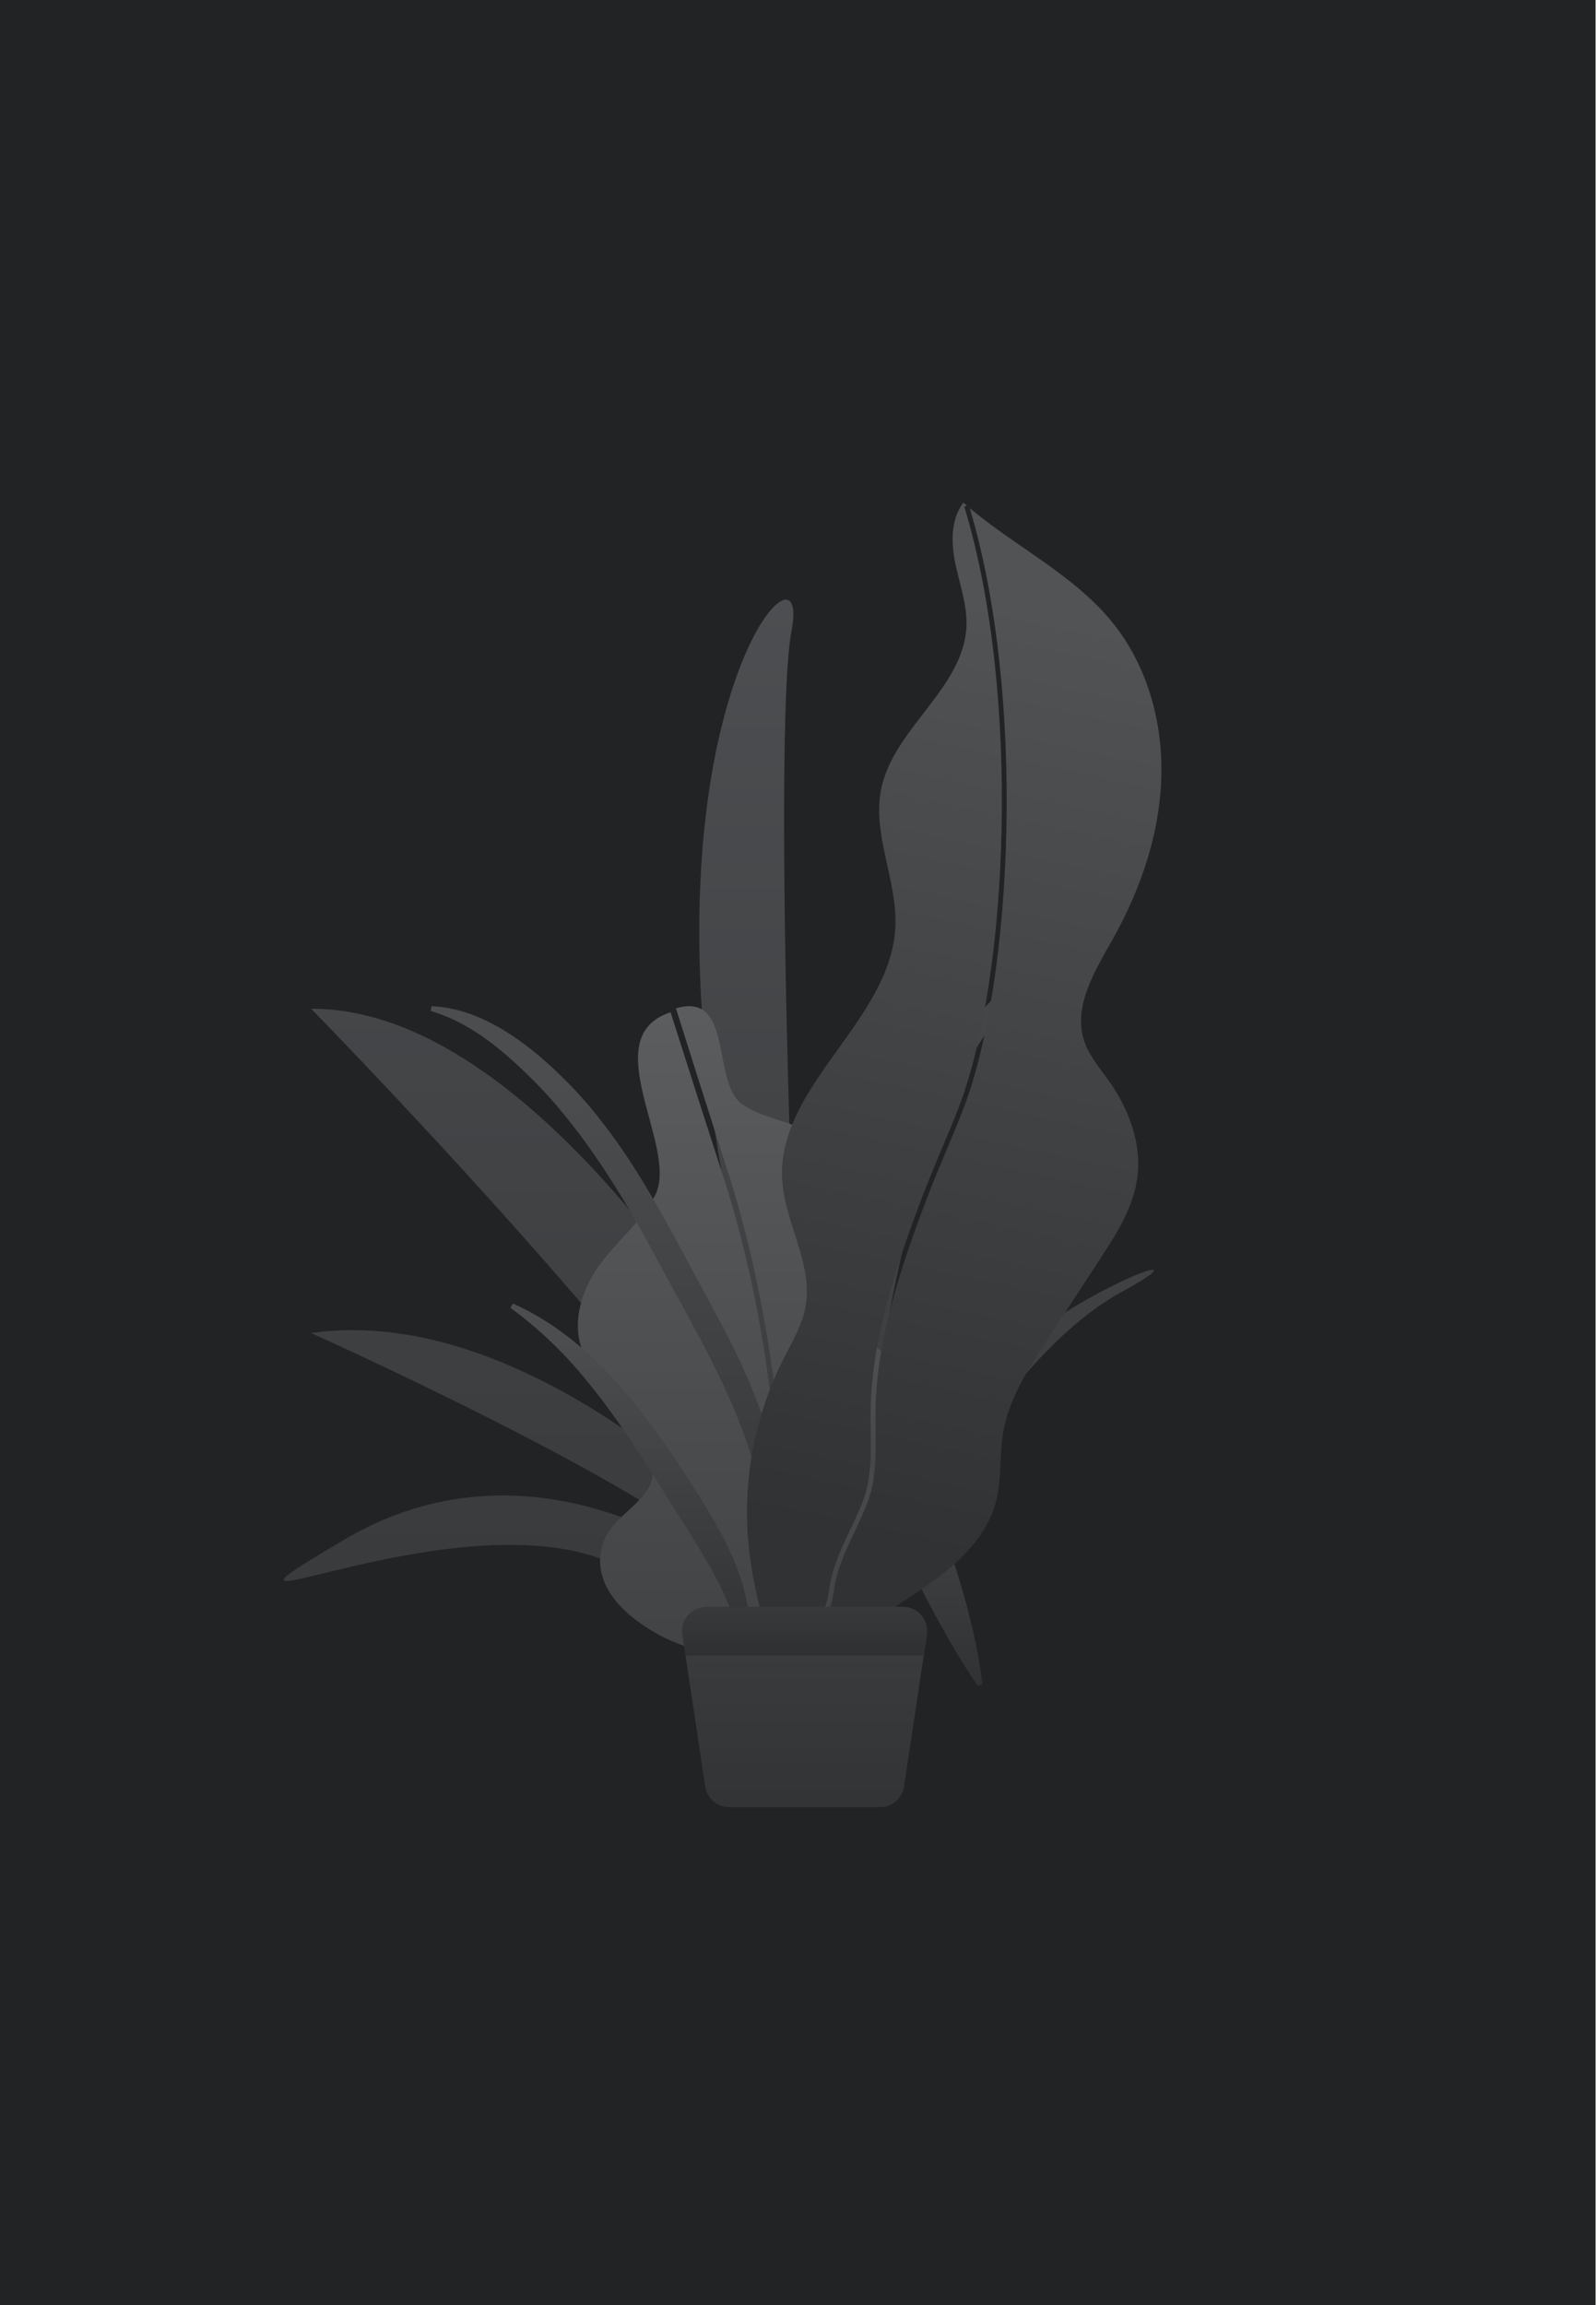 <svg height="1200" viewBox="0 0 831 1200" width="831" xmlns="http://www.w3.org/2000/svg" xmlns:xlink="http://www.w3.org/1999/xlink"><defs><path id="a" d="m0 0h830.769v1200h-830.769z"/><linearGradient id="b" x1="50%" x2="50%" y1="0%" y2="100%"><stop offset="0" stop-color="#919398"/><stop offset="1" stop-color="#4e4e4e"/></linearGradient><linearGradient id="c" x1="50%" x2="50%" y1="0%" y2="100%"><stop offset="0" stop-color="#b4b4b4"/><stop offset="1" stop-color="#727272"/></linearGradient><linearGradient id="d" x1="50%" x2="50%" y1="11.446%" y2="105.23%"><stop offset="0" stop-color="#8b8b8b"/><stop offset="1" stop-color="#444"/></linearGradient><linearGradient id="e" x1="36.24%" x2="62.582%" y1="0%" y2="88.825%"><stop offset="0" stop-color="#9a9a9a"/><stop offset="1" stop-color="#494949"/></linearGradient><linearGradient id="f" x1="50%" x2="50%" y1="0%" y2="97.787%"><stop offset="0" stop-color="#646464"/><stop offset="1" stop-color="#4d4d4d"/></linearGradient><linearGradient id="g" x1="50%" x2="50%" y1="0%" y2="100%"><stop offset="0" stop-color="#5a5a5a"/><stop offset="1" stop-color="#434343"/></linearGradient><mask id="h" fill="#fff"><use fill="#fff" fill-rule="evenodd" xlink:href="#a"/></mask></defs><g fill="none" fill-rule="evenodd"><use fill="#212324" xlink:href="#a"/><g mask="url(#h)" opacity=".4"><g transform="translate(147.692 259.462)"><path d="m220.157 577.092h102.192c6.993 0 12.662 5.669 12.662 12.662 0 .63-.047 1.259-.141 1.882l-11.861 78.923c-.931 6.197-6.255 10.78-12.521 10.78h-78.47c-6.266 0-11.59-4.583-12.521-10.78l-11.861-78.923c-1.039-6.915 3.724-13.364 10.639-14.403.623-.094 1.252-.141 1.882-.141z" fill="#313131"/><path d="m315.403 567.973s53.612-118.275 121.262-155.057c67.646-36.783-91.907 19.316-135.641 120.909 0 0 12.323-186.49 67.528-259.259 55.205-72.769-91.814 47.88-93.379 212.442-1.569 164.562-23.249-353.406-10.732-418.131 12.516-64.725-103.982 65.262-13.091 381.885 0 0 5.298 33.193 4.239 29.784-1.059-3.405-117.166-215.382-241.267-214.842 0 0 191.252 195.284 231.486 276.25 0 0-116.115-123.969-231.486-107.444 0 0 183.865 82.596 218.621 121.725 34.756 39.125-78.064-86.62-201.185-14.281-123.125 72.343 149.392-71.418 179.57 62.72 30.178 134.139 104.076-36.701 104.076-36.701h-28.09" fill="url(#b)"/><path d="m229.126 353.766c24.525 75.963 30.716 156.697 35.745 245.195-24.667 6.405-51.187 4.196-74.567-10.29-16.51-10.24-31.38-26.625-23.263-46.645 6.06-14.961 29.389-21.843 24.62-40.005-9.422-35.869-52.857-48.625-33.622-91.98 8.314-18.757 26.753-29.839 35.526-47.59 12.237-24.766-31.774-81.947 7.894-94.938 6.855 21.601 15.898 49.82 27.668 86.254" fill="url(#c)"/><path d="m342.05 533.323c-13.986 30.1-42.853 53.884-75.089 62.723-4.984-88.233-11.114-168.747-35.382-244.568-11.615-36.334-20.567-64.481-27.342-86.023 30.304-8.864 18.376 38.345 34.413 49.842 7.035 5.035 15.687 7.17 23.904 9.931 45.595 15.287 6.995 56.617 17.223 85.45 4.689 13.173 18.365 21.033 28.106 30.278 10.934 10.376 21.623 21.773 29.648 34.53 11.565 18.4 13.871 37.718 4.519 57.837" fill="url(#c)"/><g fill="url(#d)"><path d="m253.095 602.69c-2.801-27.323-8.727-54.577-7.091-83.148.827-14.178 3.818-28.901 11.356-42.254 1.944-3.278 4.031-6.528 6.505-9.505 1.186-1.535 2.486-2.973 3.833-4.376 1.201-1.384 3.006-2.952 4.711-4.379.985-.689 1.988-1.363 3.009-2.019 1.091-.62 2.339-1.148 3.536-1.682 1.241-.495 2.691-.793 4.053-1.119 1.417-.237 2.918-.269 4.382-.316 6.037.215 11.045 2.88 14.724 5.624 3.763 2.812 6.597 5.886 9.163 8.999 2.57 3.117 4.777 6.298 6.802 9.505 4.089 6.406 7.388 12.955 10.36 19.536 2.929 6.585 5.422 13.263 7.669 19.83l3.181 9.526.725 2.037.89 2.364 1.845 4.885c4.843 13.052 9.196 26.293 12.795 39.786 3.599 13.493 6.63 27.176 8.255 41.3l-2.431.875c-8.098-11.771-15.053-23.887-21.712-36.088-6.652-12.202-12.824-24.554-18.773-36.985l-2.218-4.666-1.131-2.417c-.428-.976-.831-1.93-1.171-2.787-1.428-3.515-2.563-6.768-3.73-10.025l-6.538-19.145c-2.149-6.259-4.345-12.446-6.871-18.22-1.252-2.898-2.617-5.678-4.107-8.195-1.479-2.514-3.082-4.881-4.733-6.503-1.662-1.679-3.097-2.557-4.159-2.869-1.04-.23-2.61-.05-4.689 1.194-1.896 1.212-4.492 3.425-6.553 5.649-2.193 2.191-4.093 4.659-5.934 7.191-7.131 10.326-11.154 23.062-13.091 36.246-1.995 13.217-2.156 26.91-1.783 40.615.351 13.726 1.358 27.531 1.512 41.407z"/><path d="m265.49 618.159c-5.376-34.456-9.505-69.036-17.584-102.557-7.247-33.55-23.201-64.009-39.964-94.642l-12.612-23.084c-4.111-7.677-8.287-15.294-12.605-22.8-8.611-15.034-17.93-29.564-28.161-43.351-5.194-6.831-10.479-13.595-16.231-19.954-2.889-3.162-5.803-6.313-8.878-9.304-3.016-3.041-6.135-6.053-9.319-8.917-12.671-11.514-26.614-21.628-43.549-26.711l.423-2.483c9.188.359 18.35 2.906 26.76 6.746 8.429 3.865 16.227 8.874 23.408 14.448 7.218 5.528 13.878 11.666 20.261 18.086 6.375 6.423 12.321 13.226 17.821 20.324 22.27 28.282 37.903 60.425 54.589 90.852 8.338 15.418 16.708 31.052 23.503 47.525 3.447 8.206 6.518 16.601 9.031 25.184 2.549 8.572 4.519 17.35 6.04 25.98 6.343 34.708 8.316 69.633 9.636 104.426z"/><path d="m119.313 419.144c17.357 7.625 32.963 19.429 46.433 32.996 13.53 13.606 25.06 28.935 35.784 44.532 5.33 7.831 10.416 15.774 15.445 23.717 4.99 8.001 9.904 16.212 14.114 24.958 4.188 8.725 7.789 17.96 9.725 27.691 2.148 9.626 2.337 19.849.251 29.326l-2.531-.145c-2.262-18.662-9.865-34.848-19.139-50.525-4.56-7.864-9.582-15.597-14.561-23.489l-14.948-23.667c-5.018-7.824-10.048-15.59-15.385-23.109-5.298-7.545-10.724-14.974-16.634-21.984-11.529-14.301-24.745-27.061-39.793-38.066z"/></g><path d="m248.466 49.305c-30.962-7.186-63.42-.093-95.263-1.149 83.38 59.041 168.83 179.313 189.841 248.097 2.366 7.746 4.526 15.683 6.616 23.359 2.129 7.833 4.335 15.932 6.754 23.814 11.209 36.514 24.596 74.361 46.453 103.757 2.338 3.148 4.885 6.313 7.349 9.375 7.906 9.813 16.08 19.963 19.877 32.318 1.586 5.153 2.804 10.592 3.984 15.855 2.335 10.397 4.743 21.152 10.095 30.3 4.789 8.193 7.379 17.825 9.877 27.138 3.393 12.619 6.596 24.536 14.78 33.404l-1.853 1.713c-8.598-9.315-12.03-22.092-15.349-34.445-2.459-9.155-5.007-18.622-9.625-26.522-5.544-9.488-7.998-20.433-10.375-31.02-1.169-5.213-2.377-10.605-3.931-15.661-3.662-11.9-11.683-21.864-19.439-31.499-2.479-3.076-5.043-6.262-7.41-9.443-22.082-29.703-35.558-67.784-46.833-104.516-2.43-7.918-4.639-16.034-6.775-23.886-2.086-7.658-4.24-15.577-6.595-23.287-21.003-68.759-106.811-189.319-190.208-247.743l.838-1.184c-.818-.039-1.636-.053-2.454-.103.175 11.078 7.922 20.498 16.351 27.612 8.426 7.11 18.081 13.085 24.513 22.044 18.798 26.165 2.825 65.158 17.19 94.02 10.851 21.807 36.285 32.42 50.259 52.354 27.888 39.781 2.296 102.669 34.146 139.339 14.953 17.21 40.161 24.855 50.672 45.11 4.503 8.679 5.681 18.658 7.586 28.268 6.218 31.366 21.081 60.897 42.526 84.491 21.173 23.291 48.111 40.439 74.709 57.301 1.996 1.267 3.59 1.794 5.603.371-16.027-21.326-5.692-53.552 2.441-76.589 8.697-24.643 17.896-52.169 7.328-75.878-4.763-10.683-13.123-19.324-18.738-29.576-8.62-15.735-10.305-34.262-11.817-52.198-1.4-16.613-2.8-33.23-4.2-49.844-1.325-15.724-2.827-32.021-10.719-45.626-8.941-15.403-25.196-25.43-42.271-30.601-8.079-2.446-16.647-4.032-23.631-8.743-15.689-10.586-17.896-32.263-20.789-51.021-4.447-28.854-14.182-57.208-31.242-80.792-17.06-23.58-41.842-42.119-70.27-48.715z" fill="url(#e)" transform="matrix(.788 .616 -.616 .788 266.172 -127.238)"/><path d="m220.157 577.092h102.192c6.993 0 12.662 5.669 12.662 12.662 0 .63-.047 1.259-.141 1.882l-11.861 78.923c-.931 6.197-6.255 10.78-12.521 10.78h-78.47c-6.266 0-11.59-4.583-12.521-10.78l-11.861-78.923c-1.039-6.915 3.724-13.364 10.639-14.403.623-.094 1.252-.141 1.882-.141z" fill="url(#f)"/><path d="m220.094 577.092h102.32c6.993 0 12.662 5.669 12.662 12.662 0 .597-.042 1.194-.126 1.785l-1.541 10.825h-124.195l-1.635-10.697c-1.057-6.913 3.691-13.373 10.603-14.43.633-.097 1.273-.145 1.913-.145z" fill="url(#g)"/></g></g></g></svg>